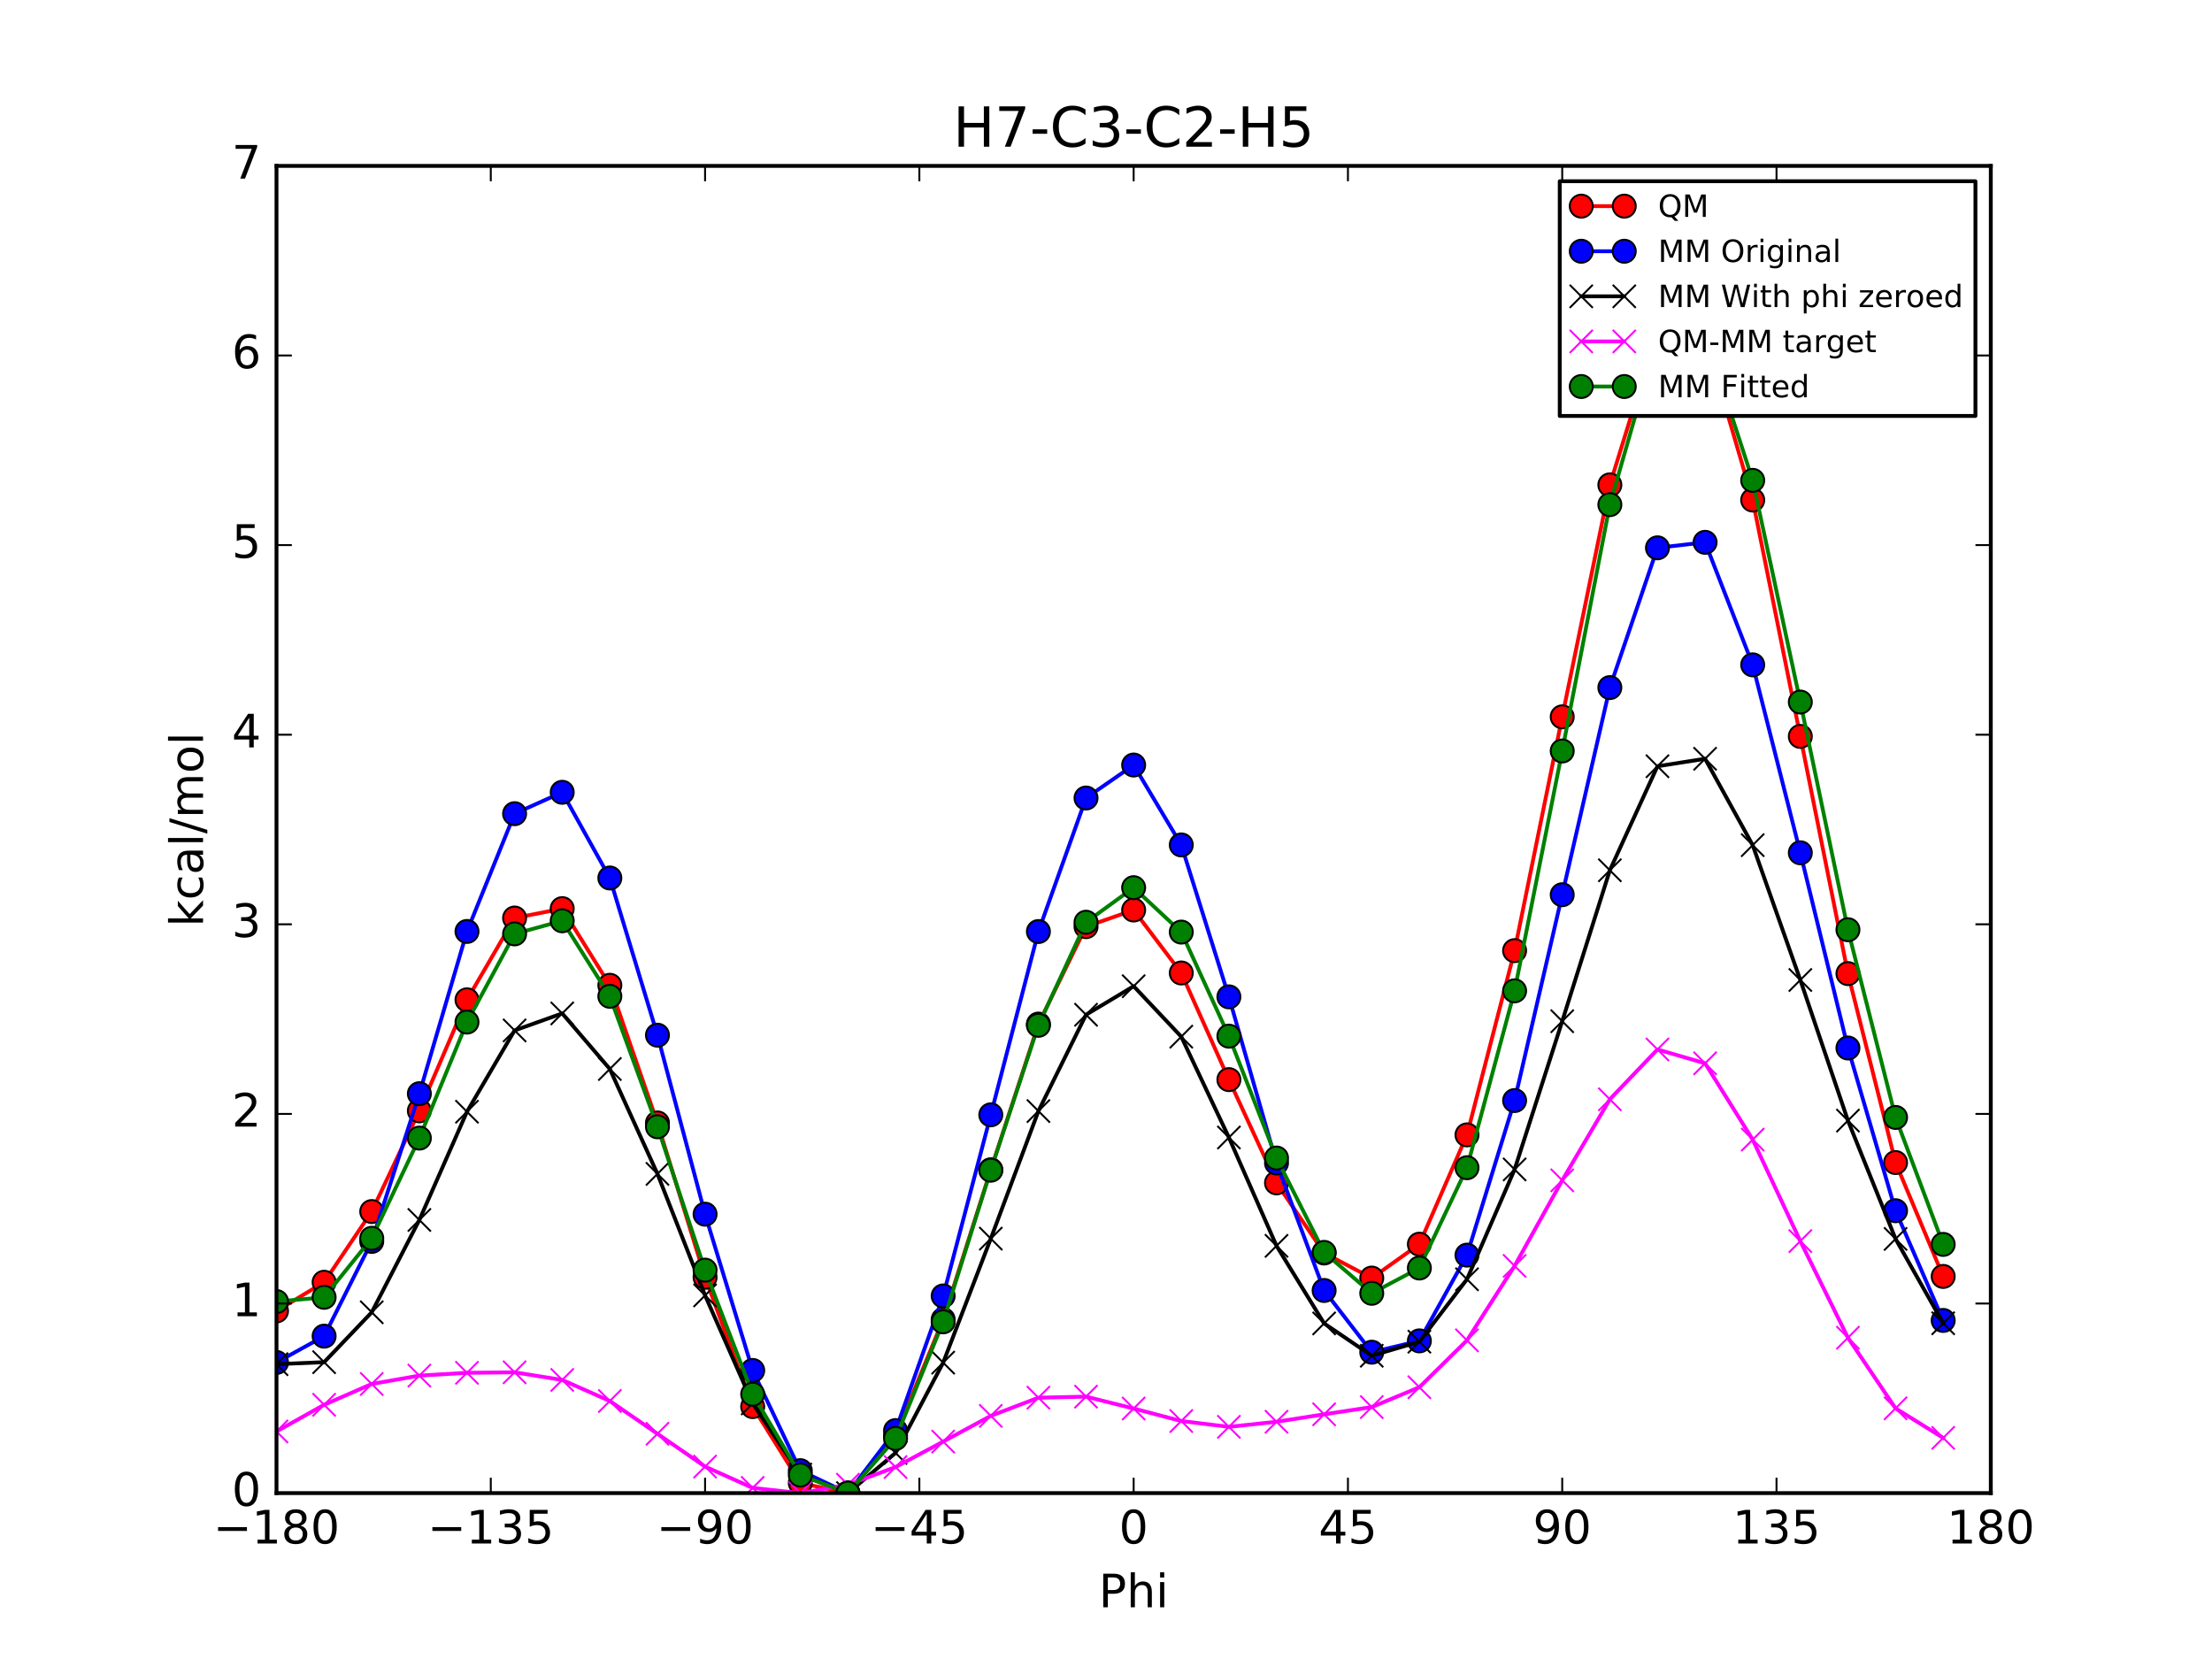 <?xml version="1.0" encoding="utf-8" standalone="no"?>
<!DOCTYPE svg PUBLIC "-//W3C//DTD SVG 1.1//EN"
  "http://www.w3.org/Graphics/SVG/1.1/DTD/svg11.dtd">
<!-- Created with matplotlib (http://matplotlib.org/) -->
<svg height="432pt" version="1.1" viewBox="0 0 576 432" width="576pt" xmlns="http://www.w3.org/2000/svg" xmlns:xlink="http://www.w3.org/1999/xlink">
 <defs>
  <style type="text/css">
*{stroke-linecap:butt;stroke-linejoin:round;stroke-miterlimit:100000;}
  </style>
 </defs>
 <g id="figure_1">
  <g id="patch_1">
   <path d="M 0 432 
L 576 432 
L 576 0 
L 0 0 
z
" style="fill:#ffffff;"/>
  </g>
  <g id="axes_1">
   <g id="patch_2">
    <path d="M 72 388.8 
L 518.4 388.8 
L 518.4 43.2 
L 72 43.2 
z
" style="fill:#ffffff;"/>
   </g>
   <g id="line2d_1">
    <path clip-path="url(#p81f1128dd9)" d="M 71.999 341.367 
L 84.4 333.896 
L 96.8 315.485 
L 109.2 289.26 
L 121.6 260.348 
L 134 239.053 
L 146.4 236.605 
L 158.8 256.565 
L 171.2 292.411 
L 183.6 332.603 
L 196 366.276 
L 208.4 386.17 
L 220.8 388.8 
L 233.2 373.745 
L 245.6 343.598 
L 258 304.607 
L 270.4 266.664 
L 282.8 241.301 
L 295.199 236.967 
L 307.6 253.36 
L 320 281.13 
L 332.4 308.019 
L 344.8 326.282 
L 357.2 332.809 
L 369.6 323.985 
L 382 295.519 
L 394.4 247.543 
L 406.8 186.665 
L 419.2 126.258 
L 431.6 86.191 
L 444 87.85 
L 456.4 130.21 
L 468.8 191.758 
L 481.2 253.524 
L 493.6 302.726 
L 506 332.381 
" style="fill:none;stroke:#ff0000;stroke-linecap:square;"/>
    <defs>
     <path d="M 0 3 
C 0.796 3 1.559 2.684 2.121 2.121 
C 2.684 1.559 3 0.796 3 0 
C 3 -0.796 2.684 -1.559 2.121 -2.121 
C 1.559 -2.684 0.796 -3 0 -3 
C -0.796 -3 -1.559 -2.684 -2.121 -2.121 
C -2.684 -1.559 -3 -0.796 -3 0 
C -3 0.796 -2.684 1.559 -2.121 2.121 
C -1.559 2.684 -0.796 3 0 3 
z
" id="m3db3a306ca" style="stroke:#000000;stroke-width:0.5;"/>
    </defs>
    <g clip-path="url(#p81f1128dd9)">
     <use style="fill:#ff0000;stroke:#000000;stroke-width:0.5;" x="71.999" xlink:href="#m3db3a306ca" y="341.367"/>
     <use style="fill:#ff0000;stroke:#000000;stroke-width:0.5;" x="84.4" xlink:href="#m3db3a306ca" y="333.896"/>
     <use style="fill:#ff0000;stroke:#000000;stroke-width:0.5;" x="96.8" xlink:href="#m3db3a306ca" y="315.485"/>
     <use style="fill:#ff0000;stroke:#000000;stroke-width:0.5;" x="109.2" xlink:href="#m3db3a306ca" y="289.26"/>
     <use style="fill:#ff0000;stroke:#000000;stroke-width:0.5;" x="121.6" xlink:href="#m3db3a306ca" y="260.348"/>
     <use style="fill:#ff0000;stroke:#000000;stroke-width:0.5;" x="134" xlink:href="#m3db3a306ca" y="239.053"/>
     <use style="fill:#ff0000;stroke:#000000;stroke-width:0.5;" x="146.4" xlink:href="#m3db3a306ca" y="236.605"/>
     <use style="fill:#ff0000;stroke:#000000;stroke-width:0.5;" x="158.8" xlink:href="#m3db3a306ca" y="256.565"/>
     <use style="fill:#ff0000;stroke:#000000;stroke-width:0.5;" x="171.2" xlink:href="#m3db3a306ca" y="292.411"/>
     <use style="fill:#ff0000;stroke:#000000;stroke-width:0.5;" x="183.6" xlink:href="#m3db3a306ca" y="332.603"/>
     <use style="fill:#ff0000;stroke:#000000;stroke-width:0.5;" x="196" xlink:href="#m3db3a306ca" y="366.276"/>
     <use style="fill:#ff0000;stroke:#000000;stroke-width:0.5;" x="208.4" xlink:href="#m3db3a306ca" y="386.17"/>
     <use style="fill:#ff0000;stroke:#000000;stroke-width:0.5;" x="220.8" xlink:href="#m3db3a306ca" y="388.8"/>
     <use style="fill:#ff0000;stroke:#000000;stroke-width:0.5;" x="233.2" xlink:href="#m3db3a306ca" y="373.745"/>
     <use style="fill:#ff0000;stroke:#000000;stroke-width:0.5;" x="245.6" xlink:href="#m3db3a306ca" y="343.598"/>
     <use style="fill:#ff0000;stroke:#000000;stroke-width:0.5;" x="258" xlink:href="#m3db3a306ca" y="304.607"/>
     <use style="fill:#ff0000;stroke:#000000;stroke-width:0.5;" x="270.4" xlink:href="#m3db3a306ca" y="266.664"/>
     <use style="fill:#ff0000;stroke:#000000;stroke-width:0.5;" x="282.8" xlink:href="#m3db3a306ca" y="241.301"/>
     <use style="fill:#ff0000;stroke:#000000;stroke-width:0.5;" x="295.199" xlink:href="#m3db3a306ca" y="236.967"/>
     <use style="fill:#ff0000;stroke:#000000;stroke-width:0.5;" x="307.6" xlink:href="#m3db3a306ca" y="253.36"/>
     <use style="fill:#ff0000;stroke:#000000;stroke-width:0.5;" x="320" xlink:href="#m3db3a306ca" y="281.13"/>
     <use style="fill:#ff0000;stroke:#000000;stroke-width:0.5;" x="332.4" xlink:href="#m3db3a306ca" y="308.019"/>
     <use style="fill:#ff0000;stroke:#000000;stroke-width:0.5;" x="344.8" xlink:href="#m3db3a306ca" y="326.282"/>
     <use style="fill:#ff0000;stroke:#000000;stroke-width:0.5;" x="357.2" xlink:href="#m3db3a306ca" y="332.809"/>
     <use style="fill:#ff0000;stroke:#000000;stroke-width:0.5;" x="369.6" xlink:href="#m3db3a306ca" y="323.985"/>
     <use style="fill:#ff0000;stroke:#000000;stroke-width:0.5;" x="382" xlink:href="#m3db3a306ca" y="295.519"/>
     <use style="fill:#ff0000;stroke:#000000;stroke-width:0.5;" x="394.4" xlink:href="#m3db3a306ca" y="247.543"/>
     <use style="fill:#ff0000;stroke:#000000;stroke-width:0.5;" x="406.8" xlink:href="#m3db3a306ca" y="186.665"/>
     <use style="fill:#ff0000;stroke:#000000;stroke-width:0.5;" x="419.2" xlink:href="#m3db3a306ca" y="126.258"/>
     <use style="fill:#ff0000;stroke:#000000;stroke-width:0.5;" x="431.6" xlink:href="#m3db3a306ca" y="86.191"/>
     <use style="fill:#ff0000;stroke:#000000;stroke-width:0.5;" x="444" xlink:href="#m3db3a306ca" y="87.85"/>
     <use style="fill:#ff0000;stroke:#000000;stroke-width:0.5;" x="456.4" xlink:href="#m3db3a306ca" y="130.21"/>
     <use style="fill:#ff0000;stroke:#000000;stroke-width:0.5;" x="468.8" xlink:href="#m3db3a306ca" y="191.758"/>
     <use style="fill:#ff0000;stroke:#000000;stroke-width:0.5;" x="481.2" xlink:href="#m3db3a306ca" y="253.524"/>
     <use style="fill:#ff0000;stroke:#000000;stroke-width:0.5;" x="493.6" xlink:href="#m3db3a306ca" y="302.726"/>
     <use style="fill:#ff0000;stroke:#000000;stroke-width:0.5;" x="506" xlink:href="#m3db3a306ca" y="332.381"/>
    </g>
   </g>
   <g id="line2d_2">
    <path clip-path="url(#p81f1128dd9)" d="M 71.999 354.781 
L 84.4 347.931 
L 96.8 323.262 
L 109.2 284.797 
L 121.6 242.548 
L 134 211.882 
L 146.4 206.31 
L 158.8 228.628 
L 171.2 269.557 
L 183.6 316.173 
L 196 356.863 
L 208.4 382.953 
L 220.8 388.8 
L 233.2 372.519 
L 245.6 337.457 
L 258 290.297 
L 270.4 242.57 
L 282.8 207.801 
L 295.199 199.212 
L 307.6 220.017 
L 320 259.578 
L 332.4 302.85 
L 344.8 336.037 
L 357.2 352.106 
L 369.6 349.162 
L 382 326.833 
L 394.4 286.58 
L 406.8 232.983 
L 419.2 179.046 
L 431.6 142.653 
L 444 141.218 
L 456.4 173.125 
L 468.8 222.063 
L 481.2 272.896 
L 493.6 315.269 
L 506 343.837 
" style="fill:none;stroke:#0000ff;stroke-linecap:square;"/>
    <defs>
     <path d="M 0 3 
C 0.796 3 1.559 2.684 2.121 2.121 
C 2.684 1.559 3 0.796 3 0 
C 3 -0.796 2.684 -1.559 2.121 -2.121 
C 1.559 -2.684 0.796 -3 0 -3 
C -0.796 -3 -1.559 -2.684 -2.121 -2.121 
C -2.684 -1.559 -3 -0.796 -3 0 
C -3 0.796 -2.684 1.559 -2.121 2.121 
C -1.559 2.684 -0.796 3 0 3 
z
" id="mae7ecdb43d" style="stroke:#000000;stroke-width:0.5;"/>
    </defs>
    <g clip-path="url(#p81f1128dd9)">
     <use style="fill:#0000ff;stroke:#000000;stroke-width:0.5;" x="71.999" xlink:href="#mae7ecdb43d" y="354.781"/>
     <use style="fill:#0000ff;stroke:#000000;stroke-width:0.5;" x="84.4" xlink:href="#mae7ecdb43d" y="347.931"/>
     <use style="fill:#0000ff;stroke:#000000;stroke-width:0.5;" x="96.8" xlink:href="#mae7ecdb43d" y="323.262"/>
     <use style="fill:#0000ff;stroke:#000000;stroke-width:0.5;" x="109.2" xlink:href="#mae7ecdb43d" y="284.797"/>
     <use style="fill:#0000ff;stroke:#000000;stroke-width:0.5;" x="121.6" xlink:href="#mae7ecdb43d" y="242.548"/>
     <use style="fill:#0000ff;stroke:#000000;stroke-width:0.5;" x="134" xlink:href="#mae7ecdb43d" y="211.882"/>
     <use style="fill:#0000ff;stroke:#000000;stroke-width:0.5;" x="146.4" xlink:href="#mae7ecdb43d" y="206.31"/>
     <use style="fill:#0000ff;stroke:#000000;stroke-width:0.5;" x="158.8" xlink:href="#mae7ecdb43d" y="228.628"/>
     <use style="fill:#0000ff;stroke:#000000;stroke-width:0.5;" x="171.2" xlink:href="#mae7ecdb43d" y="269.557"/>
     <use style="fill:#0000ff;stroke:#000000;stroke-width:0.5;" x="183.6" xlink:href="#mae7ecdb43d" y="316.173"/>
     <use style="fill:#0000ff;stroke:#000000;stroke-width:0.5;" x="196" xlink:href="#mae7ecdb43d" y="356.863"/>
     <use style="fill:#0000ff;stroke:#000000;stroke-width:0.5;" x="208.4" xlink:href="#mae7ecdb43d" y="382.953"/>
     <use style="fill:#0000ff;stroke:#000000;stroke-width:0.5;" x="220.8" xlink:href="#mae7ecdb43d" y="388.8"/>
     <use style="fill:#0000ff;stroke:#000000;stroke-width:0.5;" x="233.2" xlink:href="#mae7ecdb43d" y="372.519"/>
     <use style="fill:#0000ff;stroke:#000000;stroke-width:0.5;" x="245.6" xlink:href="#mae7ecdb43d" y="337.457"/>
     <use style="fill:#0000ff;stroke:#000000;stroke-width:0.5;" x="258" xlink:href="#mae7ecdb43d" y="290.297"/>
     <use style="fill:#0000ff;stroke:#000000;stroke-width:0.5;" x="270.4" xlink:href="#mae7ecdb43d" y="242.57"/>
     <use style="fill:#0000ff;stroke:#000000;stroke-width:0.5;" x="282.8" xlink:href="#mae7ecdb43d" y="207.801"/>
     <use style="fill:#0000ff;stroke:#000000;stroke-width:0.5;" x="295.199" xlink:href="#mae7ecdb43d" y="199.212"/>
     <use style="fill:#0000ff;stroke:#000000;stroke-width:0.5;" x="307.6" xlink:href="#mae7ecdb43d" y="220.017"/>
     <use style="fill:#0000ff;stroke:#000000;stroke-width:0.5;" x="320" xlink:href="#mae7ecdb43d" y="259.578"/>
     <use style="fill:#0000ff;stroke:#000000;stroke-width:0.5;" x="332.4" xlink:href="#mae7ecdb43d" y="302.85"/>
     <use style="fill:#0000ff;stroke:#000000;stroke-width:0.5;" x="344.8" xlink:href="#mae7ecdb43d" y="336.037"/>
     <use style="fill:#0000ff;stroke:#000000;stroke-width:0.5;" x="357.2" xlink:href="#mae7ecdb43d" y="352.106"/>
     <use style="fill:#0000ff;stroke:#000000;stroke-width:0.5;" x="369.6" xlink:href="#mae7ecdb43d" y="349.162"/>
     <use style="fill:#0000ff;stroke:#000000;stroke-width:0.5;" x="382" xlink:href="#mae7ecdb43d" y="326.833"/>
     <use style="fill:#0000ff;stroke:#000000;stroke-width:0.5;" x="394.4" xlink:href="#mae7ecdb43d" y="286.58"/>
     <use style="fill:#0000ff;stroke:#000000;stroke-width:0.5;" x="406.8" xlink:href="#mae7ecdb43d" y="232.983"/>
     <use style="fill:#0000ff;stroke:#000000;stroke-width:0.5;" x="419.2" xlink:href="#mae7ecdb43d" y="179.046"/>
     <use style="fill:#0000ff;stroke:#000000;stroke-width:0.5;" x="431.6" xlink:href="#mae7ecdb43d" y="142.653"/>
     <use style="fill:#0000ff;stroke:#000000;stroke-width:0.5;" x="444" xlink:href="#mae7ecdb43d" y="141.218"/>
     <use style="fill:#0000ff;stroke:#000000;stroke-width:0.5;" x="456.4" xlink:href="#mae7ecdb43d" y="173.125"/>
     <use style="fill:#0000ff;stroke:#000000;stroke-width:0.5;" x="468.8" xlink:href="#mae7ecdb43d" y="222.063"/>
     <use style="fill:#0000ff;stroke:#000000;stroke-width:0.5;" x="481.2" xlink:href="#mae7ecdb43d" y="272.896"/>
     <use style="fill:#0000ff;stroke:#000000;stroke-width:0.5;" x="493.6" xlink:href="#mae7ecdb43d" y="315.269"/>
     <use style="fill:#0000ff;stroke:#000000;stroke-width:0.5;" x="506" xlink:href="#mae7ecdb43d" y="343.837"/>
    </g>
   </g>
   <g id="line2d_3">
    <path clip-path="url(#p81f1128dd9)" d="M 71.999 355.228 
L 84.4 354.709 
L 96.8 341.717 
L 109.2 317.671 
L 121.6 289.486 
L 134 268.322 
L 146.4 263.889 
L 158.8 278.366 
L 171.2 305.676 
L 183.6 337.323 
L 196 365.445 
L 208.4 383.986 
L 220.8 388.8 
L 233.2 378.339 
L 245.6 354.827 
L 258 322.535 
L 270.4 289.322 
L 282.8 264.236 
L 295.199 256.81 
L 307.6 269.944 
L 320 296.202 
L 332.4 324.415 
L 344.8 344.618 
L 357.2 353.027 
L 369.6 349.369 
L 382 333.118 
L 394.4 304.519 
L 406.8 265.922 
L 419.2 226.619 
L 431.6 199.529 
L 444 197.586 
L 456.4 220.078 
L 468.8 255.191 
L 481.2 291.799 
L 493.6 322.612 
L 506 344.577 
" style="fill:none;stroke:#000000;stroke-linecap:square;"/>
    <defs>
     <path d="M -3 3 
L 3 -3 
M -3 -3 
L 3 3 
" id="md919db4b35" style="stroke:#000000;stroke-width:0.5;"/>
    </defs>
    <g clip-path="url(#p81f1128dd9)">
     <use style="stroke:#000000;stroke-width:0.5;" x="71.999" xlink:href="#md919db4b35" y="355.228"/>
     <use style="stroke:#000000;stroke-width:0.5;" x="84.4" xlink:href="#md919db4b35" y="354.709"/>
     <use style="stroke:#000000;stroke-width:0.5;" x="96.8" xlink:href="#md919db4b35" y="341.717"/>
     <use style="stroke:#000000;stroke-width:0.5;" x="109.2" xlink:href="#md919db4b35" y="317.671"/>
     <use style="stroke:#000000;stroke-width:0.5;" x="121.6" xlink:href="#md919db4b35" y="289.486"/>
     <use style="stroke:#000000;stroke-width:0.5;" x="134" xlink:href="#md919db4b35" y="268.322"/>
     <use style="stroke:#000000;stroke-width:0.5;" x="146.4" xlink:href="#md919db4b35" y="263.889"/>
     <use style="stroke:#000000;stroke-width:0.5;" x="158.8" xlink:href="#md919db4b35" y="278.366"/>
     <use style="stroke:#000000;stroke-width:0.5;" x="171.2" xlink:href="#md919db4b35" y="305.676"/>
     <use style="stroke:#000000;stroke-width:0.5;" x="183.6" xlink:href="#md919db4b35" y="337.323"/>
     <use style="stroke:#000000;stroke-width:0.5;" x="196" xlink:href="#md919db4b35" y="365.445"/>
     <use style="stroke:#000000;stroke-width:0.5;" x="208.4" xlink:href="#md919db4b35" y="383.986"/>
     <use style="stroke:#000000;stroke-width:0.5;" x="220.8" xlink:href="#md919db4b35" y="388.8"/>
     <use style="stroke:#000000;stroke-width:0.5;" x="233.2" xlink:href="#md919db4b35" y="378.339"/>
     <use style="stroke:#000000;stroke-width:0.5;" x="245.6" xlink:href="#md919db4b35" y="354.827"/>
     <use style="stroke:#000000;stroke-width:0.5;" x="258" xlink:href="#md919db4b35" y="322.535"/>
     <use style="stroke:#000000;stroke-width:0.5;" x="270.4" xlink:href="#md919db4b35" y="289.322"/>
     <use style="stroke:#000000;stroke-width:0.5;" x="282.8" xlink:href="#md919db4b35" y="264.236"/>
     <use style="stroke:#000000;stroke-width:0.5;" x="295.199" xlink:href="#md919db4b35" y="256.81"/>
     <use style="stroke:#000000;stroke-width:0.5;" x="307.6" xlink:href="#md919db4b35" y="269.944"/>
     <use style="stroke:#000000;stroke-width:0.5;" x="320" xlink:href="#md919db4b35" y="296.202"/>
     <use style="stroke:#000000;stroke-width:0.5;" x="332.4" xlink:href="#md919db4b35" y="324.415"/>
     <use style="stroke:#000000;stroke-width:0.5;" x="344.8" xlink:href="#md919db4b35" y="344.618"/>
     <use style="stroke:#000000;stroke-width:0.5;" x="357.2" xlink:href="#md919db4b35" y="353.027"/>
     <use style="stroke:#000000;stroke-width:0.5;" x="369.6" xlink:href="#md919db4b35" y="349.369"/>
     <use style="stroke:#000000;stroke-width:0.5;" x="382" xlink:href="#md919db4b35" y="333.118"/>
     <use style="stroke:#000000;stroke-width:0.5;" x="394.4" xlink:href="#md919db4b35" y="304.519"/>
     <use style="stroke:#000000;stroke-width:0.5;" x="406.8" xlink:href="#md919db4b35" y="265.922"/>
     <use style="stroke:#000000;stroke-width:0.5;" x="419.2" xlink:href="#md919db4b35" y="226.619"/>
     <use style="stroke:#000000;stroke-width:0.5;" x="431.6" xlink:href="#md919db4b35" y="199.529"/>
     <use style="stroke:#000000;stroke-width:0.5;" x="444" xlink:href="#md919db4b35" y="197.586"/>
     <use style="stroke:#000000;stroke-width:0.5;" x="456.4" xlink:href="#md919db4b35" y="220.078"/>
     <use style="stroke:#000000;stroke-width:0.5;" x="468.8" xlink:href="#md919db4b35" y="255.191"/>
     <use style="stroke:#000000;stroke-width:0.5;" x="481.2" xlink:href="#md919db4b35" y="291.799"/>
     <use style="stroke:#000000;stroke-width:0.5;" x="493.6" xlink:href="#md919db4b35" y="322.612"/>
     <use style="stroke:#000000;stroke-width:0.5;" x="506" xlink:href="#md919db4b35" y="344.577"/>
    </g>
   </g>
   <g id="line2d_4">
    <path clip-path="url(#p81f1128dd9)" d="M 71.999 372.755 
L 84.4 365.803 
L 96.8 360.384 
L 109.2 358.205 
L 121.6 357.479 
L 134 357.348 
L 146.4 359.333 
L 158.8 364.816 
L 171.2 373.352 
L 183.6 381.897 
L 196 387.447 
L 208.4 388.8 
L 220.8 386.617 
L 233.2 382.023 
L 245.6 375.388 
L 258 368.689 
L 270.4 363.959 
L 282.8 363.682 
L 295.199 366.774 
L 307.6 370.033 
L 320 371.545 
L 332.4 370.221 
L 344.8 368.28 
L 357.2 366.399 
L 369.6 361.232 
L 382 349.018 
L 394.4 329.641 
L 406.8 307.359 
L 419.2 286.256 
L 431.6 273.278 
L 444 276.881 
L 456.4 296.749 
L 468.8 323.184 
L 481.2 348.342 
L 493.6 366.731 
L 506 374.421 
" style="fill:none;stroke:#ff00ff;stroke-linecap:square;"/>
    <defs>
     <path d="M -3 3 
L 3 -3 
M -3 -3 
L 3 3 
" id="me7761e061a" style="stroke:#ff00ff;stroke-width:0.5;"/>
    </defs>
    <g clip-path="url(#p81f1128dd9)">
     <use style="fill:#ff00ff;stroke:#ff00ff;stroke-width:0.5;" x="71.999" xlink:href="#me7761e061a" y="372.755"/>
     <use style="fill:#ff00ff;stroke:#ff00ff;stroke-width:0.5;" x="84.4" xlink:href="#me7761e061a" y="365.803"/>
     <use style="fill:#ff00ff;stroke:#ff00ff;stroke-width:0.5;" x="96.8" xlink:href="#me7761e061a" y="360.384"/>
     <use style="fill:#ff00ff;stroke:#ff00ff;stroke-width:0.5;" x="109.2" xlink:href="#me7761e061a" y="358.205"/>
     <use style="fill:#ff00ff;stroke:#ff00ff;stroke-width:0.5;" x="121.6" xlink:href="#me7761e061a" y="357.479"/>
     <use style="fill:#ff00ff;stroke:#ff00ff;stroke-width:0.5;" x="134" xlink:href="#me7761e061a" y="357.348"/>
     <use style="fill:#ff00ff;stroke:#ff00ff;stroke-width:0.5;" x="146.4" xlink:href="#me7761e061a" y="359.333"/>
     <use style="fill:#ff00ff;stroke:#ff00ff;stroke-width:0.5;" x="158.8" xlink:href="#me7761e061a" y="364.816"/>
     <use style="fill:#ff00ff;stroke:#ff00ff;stroke-width:0.5;" x="171.2" xlink:href="#me7761e061a" y="373.352"/>
     <use style="fill:#ff00ff;stroke:#ff00ff;stroke-width:0.5;" x="183.6" xlink:href="#me7761e061a" y="381.897"/>
     <use style="fill:#ff00ff;stroke:#ff00ff;stroke-width:0.5;" x="196" xlink:href="#me7761e061a" y="387.447"/>
     <use style="fill:#ff00ff;stroke:#ff00ff;stroke-width:0.5;" x="208.4" xlink:href="#me7761e061a" y="388.8"/>
     <use style="fill:#ff00ff;stroke:#ff00ff;stroke-width:0.5;" x="220.8" xlink:href="#me7761e061a" y="386.617"/>
     <use style="fill:#ff00ff;stroke:#ff00ff;stroke-width:0.5;" x="233.2" xlink:href="#me7761e061a" y="382.023"/>
     <use style="fill:#ff00ff;stroke:#ff00ff;stroke-width:0.5;" x="245.6" xlink:href="#me7761e061a" y="375.388"/>
     <use style="fill:#ff00ff;stroke:#ff00ff;stroke-width:0.5;" x="258" xlink:href="#me7761e061a" y="368.689"/>
     <use style="fill:#ff00ff;stroke:#ff00ff;stroke-width:0.5;" x="270.4" xlink:href="#me7761e061a" y="363.959"/>
     <use style="fill:#ff00ff;stroke:#ff00ff;stroke-width:0.5;" x="282.8" xlink:href="#me7761e061a" y="363.682"/>
     <use style="fill:#ff00ff;stroke:#ff00ff;stroke-width:0.5;" x="295.199" xlink:href="#me7761e061a" y="366.774"/>
     <use style="fill:#ff00ff;stroke:#ff00ff;stroke-width:0.5;" x="307.6" xlink:href="#me7761e061a" y="370.033"/>
     <use style="fill:#ff00ff;stroke:#ff00ff;stroke-width:0.5;" x="320" xlink:href="#me7761e061a" y="371.545"/>
     <use style="fill:#ff00ff;stroke:#ff00ff;stroke-width:0.5;" x="332.4" xlink:href="#me7761e061a" y="370.221"/>
     <use style="fill:#ff00ff;stroke:#ff00ff;stroke-width:0.5;" x="344.8" xlink:href="#me7761e061a" y="368.28"/>
     <use style="fill:#ff00ff;stroke:#ff00ff;stroke-width:0.5;" x="357.2" xlink:href="#me7761e061a" y="366.399"/>
     <use style="fill:#ff00ff;stroke:#ff00ff;stroke-width:0.5;" x="369.6" xlink:href="#me7761e061a" y="361.232"/>
     <use style="fill:#ff00ff;stroke:#ff00ff;stroke-width:0.5;" x="382" xlink:href="#me7761e061a" y="349.018"/>
     <use style="fill:#ff00ff;stroke:#ff00ff;stroke-width:0.5;" x="394.4" xlink:href="#me7761e061a" y="329.641"/>
     <use style="fill:#ff00ff;stroke:#ff00ff;stroke-width:0.5;" x="406.8" xlink:href="#me7761e061a" y="307.359"/>
     <use style="fill:#ff00ff;stroke:#ff00ff;stroke-width:0.5;" x="419.2" xlink:href="#me7761e061a" y="286.256"/>
     <use style="fill:#ff00ff;stroke:#ff00ff;stroke-width:0.5;" x="431.6" xlink:href="#me7761e061a" y="273.278"/>
     <use style="fill:#ff00ff;stroke:#ff00ff;stroke-width:0.5;" x="444" xlink:href="#me7761e061a" y="276.881"/>
     <use style="fill:#ff00ff;stroke:#ff00ff;stroke-width:0.5;" x="456.4" xlink:href="#me7761e061a" y="296.749"/>
     <use style="fill:#ff00ff;stroke:#ff00ff;stroke-width:0.5;" x="468.8" xlink:href="#me7761e061a" y="323.184"/>
     <use style="fill:#ff00ff;stroke:#ff00ff;stroke-width:0.5;" x="481.2" xlink:href="#me7761e061a" y="348.342"/>
     <use style="fill:#ff00ff;stroke:#ff00ff;stroke-width:0.5;" x="493.6" xlink:href="#me7761e061a" y="366.731"/>
     <use style="fill:#ff00ff;stroke:#ff00ff;stroke-width:0.5;" x="506" xlink:href="#me7761e061a" y="374.421"/>
    </g>
   </g>
   <g id="line2d_5">
    <path clip-path="url(#p81f1128dd9)" d="M 71.999 338.926 
L 84.4 337.814 
L 96.8 322.444 
L 109.2 296.357 
L 121.6 266.149 
L 134 243.18 
L 146.4 239.77 
L 158.8 259.432 
L 171.2 293.411 
L 183.6 330.74 
L 196 363.044 
L 208.4 384.096 
L 220.8 388.8 
L 233.2 374.571 
L 245.6 344.2 
L 258 304.714 
L 270.4 266.988 
L 282.8 240.146 
L 295.199 231.148 
L 307.6 242.714 
L 320 269.812 
L 332.4 301.547 
L 344.8 326.12 
L 357.2 336.772 
L 369.6 330.188 
L 382 304.069 
L 394.4 258.011 
L 406.8 195.556 
L 419.2 131.413 
L 431.6 88.17 
L 444 86.996 
L 456.4 125.084 
L 468.8 182.811 
L 481.2 242.103 
L 493.6 290.978 
L 506 324.038 
" style="fill:none;stroke:#008000;stroke-linecap:square;"/>
    <defs>
     <path d="M 0 3 
C 0.796 3 1.559 2.684 2.121 2.121 
C 2.684 1.559 3 0.796 3 0 
C 3 -0.796 2.684 -1.559 2.121 -2.121 
C 1.559 -2.684 0.796 -3 0 -3 
C -0.796 -3 -1.559 -2.684 -2.121 -2.121 
C -2.684 -1.559 -3 -0.796 -3 0 
C -3 0.796 -2.684 1.559 -2.121 2.121 
C -1.559 2.684 -0.796 3 0 3 
z
" id="ma9ad423346" style="stroke:#000000;stroke-width:0.5;"/>
    </defs>
    <g clip-path="url(#p81f1128dd9)">
     <use style="fill:#008000;stroke:#000000;stroke-width:0.5;" x="71.999" xlink:href="#ma9ad423346" y="338.926"/>
     <use style="fill:#008000;stroke:#000000;stroke-width:0.5;" x="84.4" xlink:href="#ma9ad423346" y="337.814"/>
     <use style="fill:#008000;stroke:#000000;stroke-width:0.5;" x="96.8" xlink:href="#ma9ad423346" y="322.444"/>
     <use style="fill:#008000;stroke:#000000;stroke-width:0.5;" x="109.2" xlink:href="#ma9ad423346" y="296.357"/>
     <use style="fill:#008000;stroke:#000000;stroke-width:0.5;" x="121.6" xlink:href="#ma9ad423346" y="266.149"/>
     <use style="fill:#008000;stroke:#000000;stroke-width:0.5;" x="134" xlink:href="#ma9ad423346" y="243.18"/>
     <use style="fill:#008000;stroke:#000000;stroke-width:0.5;" x="146.4" xlink:href="#ma9ad423346" y="239.77"/>
     <use style="fill:#008000;stroke:#000000;stroke-width:0.5;" x="158.8" xlink:href="#ma9ad423346" y="259.432"/>
     <use style="fill:#008000;stroke:#000000;stroke-width:0.5;" x="171.2" xlink:href="#ma9ad423346" y="293.411"/>
     <use style="fill:#008000;stroke:#000000;stroke-width:0.5;" x="183.6" xlink:href="#ma9ad423346" y="330.74"/>
     <use style="fill:#008000;stroke:#000000;stroke-width:0.5;" x="196" xlink:href="#ma9ad423346" y="363.044"/>
     <use style="fill:#008000;stroke:#000000;stroke-width:0.5;" x="208.4" xlink:href="#ma9ad423346" y="384.096"/>
     <use style="fill:#008000;stroke:#000000;stroke-width:0.5;" x="220.8" xlink:href="#ma9ad423346" y="388.8"/>
     <use style="fill:#008000;stroke:#000000;stroke-width:0.5;" x="233.2" xlink:href="#ma9ad423346" y="374.571"/>
     <use style="fill:#008000;stroke:#000000;stroke-width:0.5;" x="245.6" xlink:href="#ma9ad423346" y="344.2"/>
     <use style="fill:#008000;stroke:#000000;stroke-width:0.5;" x="258" xlink:href="#ma9ad423346" y="304.714"/>
     <use style="fill:#008000;stroke:#000000;stroke-width:0.5;" x="270.4" xlink:href="#ma9ad423346" y="266.988"/>
     <use style="fill:#008000;stroke:#000000;stroke-width:0.5;" x="282.8" xlink:href="#ma9ad423346" y="240.146"/>
     <use style="fill:#008000;stroke:#000000;stroke-width:0.5;" x="295.199" xlink:href="#ma9ad423346" y="231.148"/>
     <use style="fill:#008000;stroke:#000000;stroke-width:0.5;" x="307.6" xlink:href="#ma9ad423346" y="242.714"/>
     <use style="fill:#008000;stroke:#000000;stroke-width:0.5;" x="320" xlink:href="#ma9ad423346" y="269.812"/>
     <use style="fill:#008000;stroke:#000000;stroke-width:0.5;" x="332.4" xlink:href="#ma9ad423346" y="301.547"/>
     <use style="fill:#008000;stroke:#000000;stroke-width:0.5;" x="344.8" xlink:href="#ma9ad423346" y="326.12"/>
     <use style="fill:#008000;stroke:#000000;stroke-width:0.5;" x="357.2" xlink:href="#ma9ad423346" y="336.772"/>
     <use style="fill:#008000;stroke:#000000;stroke-width:0.5;" x="369.6" xlink:href="#ma9ad423346" y="330.188"/>
     <use style="fill:#008000;stroke:#000000;stroke-width:0.5;" x="382" xlink:href="#ma9ad423346" y="304.069"/>
     <use style="fill:#008000;stroke:#000000;stroke-width:0.5;" x="394.4" xlink:href="#ma9ad423346" y="258.011"/>
     <use style="fill:#008000;stroke:#000000;stroke-width:0.5;" x="406.8" xlink:href="#ma9ad423346" y="195.556"/>
     <use style="fill:#008000;stroke:#000000;stroke-width:0.5;" x="419.2" xlink:href="#ma9ad423346" y="131.413"/>
     <use style="fill:#008000;stroke:#000000;stroke-width:0.5;" x="431.6" xlink:href="#ma9ad423346" y="88.17"/>
     <use style="fill:#008000;stroke:#000000;stroke-width:0.5;" x="444" xlink:href="#ma9ad423346" y="86.996"/>
     <use style="fill:#008000;stroke:#000000;stroke-width:0.5;" x="456.4" xlink:href="#ma9ad423346" y="125.084"/>
     <use style="fill:#008000;stroke:#000000;stroke-width:0.5;" x="468.8" xlink:href="#ma9ad423346" y="182.811"/>
     <use style="fill:#008000;stroke:#000000;stroke-width:0.5;" x="481.2" xlink:href="#ma9ad423346" y="242.103"/>
     <use style="fill:#008000;stroke:#000000;stroke-width:0.5;" x="493.6" xlink:href="#ma9ad423346" y="290.978"/>
     <use style="fill:#008000;stroke:#000000;stroke-width:0.5;" x="506" xlink:href="#ma9ad423346" y="324.038"/>
    </g>
   </g>
   <g id="patch_3">
    <path d="M 72 43.2 
L 518.4 43.2 
" style="fill:none;stroke:#000000;stroke-linecap:square;stroke-linejoin:miter;"/>
   </g>
   <g id="patch_4">
    <path d="M 72 388.8 
L 518.4 388.8 
" style="fill:none;stroke:#000000;stroke-linecap:square;stroke-linejoin:miter;"/>
   </g>
   <g id="patch_5">
    <path d="M 72 388.8 
L 72 43.2 
" style="fill:none;stroke:#000000;stroke-linecap:square;stroke-linejoin:miter;"/>
   </g>
   <g id="patch_6">
    <path d="M 518.4 388.8 
L 518.4 43.2 
" style="fill:none;stroke:#000000;stroke-linecap:square;stroke-linejoin:miter;"/>
   </g>
   <g id="matplotlib.axis_1">
    <g id="xtick_1">
     <g id="line2d_6">
      <defs>
       <path d="M 0 0 
L 0 -4 
" id="mc863ca566e" style="stroke:#000000;stroke-width:0.5;"/>
      </defs>
      <g>
       <use style="stroke:#000000;stroke-width:0.5;" x="72.0" xlink:href="#mc863ca566e" y="388.8"/>
      </g>
     </g>
     <g id="line2d_7">
      <defs>
       <path d="M 0 0 
L 0 4 
" id="m891d3ff600" style="stroke:#000000;stroke-width:0.5;"/>
      </defs>
      <g>
       <use style="stroke:#000000;stroke-width:0.5;" x="72.0" xlink:href="#m891d3ff600" y="43.2"/>
      </g>
     </g>
     <g id="text_1">
      <!-- −180 -->
      <defs>
       <path d="M 10.594 35.5 
L 73.188 35.5 
L 73.188 27.203 
L 10.594 27.203 
z
" id="BitstreamVeraSans-Roman-2212"/>
       <path d="M 31.781 66.406 
Q 24.172 66.406 20.328 58.906 
Q 16.5 51.422 16.5 36.375 
Q 16.5 21.391 20.328 13.891 
Q 24.172 6.391 31.781 6.391 
Q 39.453 6.391 43.281 13.891 
Q 47.125 21.391 47.125 36.375 
Q 47.125 51.422 43.281 58.906 
Q 39.453 66.406 31.781 66.406 
M 31.781 74.219 
Q 44.047 74.219 50.516 64.516 
Q 56.984 54.828 56.984 36.375 
Q 56.984 17.969 50.516 8.266 
Q 44.047 -1.422 31.781 -1.422 
Q 19.531 -1.422 13.062 8.266 
Q 6.594 17.969 6.594 36.375 
Q 6.594 54.828 13.062 64.516 
Q 19.531 74.219 31.781 74.219 
" id="BitstreamVeraSans-Roman-30"/>
       <path d="M 31.781 34.625 
Q 24.75 34.625 20.719 30.859 
Q 16.703 27.094 16.703 20.516 
Q 16.703 13.922 20.719 10.156 
Q 24.75 6.391 31.781 6.391 
Q 38.812 6.391 42.859 10.172 
Q 46.922 13.969 46.922 20.516 
Q 46.922 27.094 42.891 30.859 
Q 38.875 34.625 31.781 34.625 
M 21.922 38.812 
Q 15.578 40.375 12.031 44.719 
Q 8.5 49.078 8.5 55.328 
Q 8.5 64.062 14.719 69.141 
Q 20.953 74.219 31.781 74.219 
Q 42.672 74.219 48.875 69.141 
Q 55.078 64.062 55.078 55.328 
Q 55.078 49.078 51.531 44.719 
Q 48 40.375 41.703 38.812 
Q 48.828 37.156 52.797 32.312 
Q 56.781 27.484 56.781 20.516 
Q 56.781 9.906 50.312 4.234 
Q 43.844 -1.422 31.781 -1.422 
Q 19.734 -1.422 13.25 4.234 
Q 6.781 9.906 6.781 20.516 
Q 6.781 27.484 10.781 32.312 
Q 14.797 37.156 21.922 38.812 
M 18.312 54.391 
Q 18.312 48.734 21.844 45.562 
Q 25.391 42.391 31.781 42.391 
Q 38.141 42.391 41.719 45.562 
Q 45.312 48.734 45.312 54.391 
Q 45.312 60.062 41.719 63.234 
Q 38.141 66.406 31.781 66.406 
Q 25.391 66.406 21.844 63.234 
Q 18.312 60.062 18.312 54.391 
" id="BitstreamVeraSans-Roman-38"/>
       <path d="M 12.406 8.297 
L 28.516 8.297 
L 28.516 63.922 
L 10.984 60.406 
L 10.984 69.391 
L 28.422 72.906 
L 38.281 72.906 
L 38.281 8.297 
L 54.391 8.297 
L 54.391 0 
L 12.406 0 
z
" id="BitstreamVeraSans-Roman-31"/>
      </defs>
      <g transform="translate(55.52 401.918)scale(0.12 -0.12)">
       <use xlink:href="#BitstreamVeraSans-Roman-2212"/>
       <use x="83.789" xlink:href="#BitstreamVeraSans-Roman-31"/>
       <use x="147.412" xlink:href="#BitstreamVeraSans-Roman-38"/>
       <use x="211.035" xlink:href="#BitstreamVeraSans-Roman-30"/>
      </g>
     </g>
    </g>
    <g id="xtick_2">
     <g id="line2d_8">
      <g>
       <use style="stroke:#000000;stroke-width:0.5;" x="127.8" xlink:href="#mc863ca566e" y="388.8"/>
      </g>
     </g>
     <g id="line2d_9">
      <g>
       <use style="stroke:#000000;stroke-width:0.5;" x="127.8" xlink:href="#m891d3ff600" y="43.2"/>
      </g>
     </g>
     <g id="text_2">
      <!-- −135 -->
      <defs>
       <path d="M 40.578 39.312 
Q 47.656 37.797 51.625 33 
Q 55.609 28.219 55.609 21.188 
Q 55.609 10.406 48.188 4.484 
Q 40.766 -1.422 27.094 -1.422 
Q 22.516 -1.422 17.656 -0.516 
Q 12.797 0.391 7.625 2.203 
L 7.625 11.719 
Q 11.719 9.328 16.594 8.109 
Q 21.484 6.891 26.812 6.891 
Q 36.078 6.891 40.938 10.547 
Q 45.797 14.203 45.797 21.188 
Q 45.797 27.641 41.281 31.266 
Q 36.766 34.906 28.719 34.906 
L 20.219 34.906 
L 20.219 43.016 
L 29.109 43.016 
Q 36.375 43.016 40.234 45.922 
Q 44.094 48.828 44.094 54.297 
Q 44.094 59.906 40.109 62.906 
Q 36.141 65.922 28.719 65.922 
Q 24.656 65.922 20.016 65.031 
Q 15.375 64.156 9.812 62.312 
L 9.812 71.094 
Q 15.438 72.656 20.344 73.438 
Q 25.25 74.219 29.594 74.219 
Q 40.828 74.219 47.359 69.109 
Q 53.906 64.016 53.906 55.328 
Q 53.906 49.266 50.438 45.094 
Q 46.969 40.922 40.578 39.312 
" id="BitstreamVeraSans-Roman-33"/>
       <path d="M 10.797 72.906 
L 49.516 72.906 
L 49.516 64.594 
L 19.828 64.594 
L 19.828 46.734 
Q 21.969 47.469 24.109 47.828 
Q 26.266 48.188 28.422 48.188 
Q 40.625 48.188 47.75 41.5 
Q 54.891 34.812 54.891 23.391 
Q 54.891 11.625 47.562 5.094 
Q 40.234 -1.422 26.906 -1.422 
Q 22.312 -1.422 17.547 -0.641 
Q 12.797 0.141 7.719 1.703 
L 7.719 11.625 
Q 12.109 9.234 16.797 8.062 
Q 21.484 6.891 26.703 6.891 
Q 35.156 6.891 40.078 11.328 
Q 45.016 15.766 45.016 23.391 
Q 45.016 31 40.078 35.438 
Q 35.156 39.891 26.703 39.891 
Q 22.75 39.891 18.812 39.016 
Q 14.891 38.141 10.797 36.281 
z
" id="BitstreamVeraSans-Roman-35"/>
      </defs>
      <g transform="translate(111.32 401.918)scale(0.12 -0.12)">
       <use xlink:href="#BitstreamVeraSans-Roman-2212"/>
       <use x="83.789" xlink:href="#BitstreamVeraSans-Roman-31"/>
       <use x="147.412" xlink:href="#BitstreamVeraSans-Roman-33"/>
       <use x="211.035" xlink:href="#BitstreamVeraSans-Roman-35"/>
      </g>
     </g>
    </g>
    <g id="xtick_3">
     <g id="line2d_10">
      <g>
       <use style="stroke:#000000;stroke-width:0.5;" x="183.6" xlink:href="#mc863ca566e" y="388.8"/>
      </g>
     </g>
     <g id="line2d_11">
      <g>
       <use style="stroke:#000000;stroke-width:0.5;" x="183.6" xlink:href="#m891d3ff600" y="43.2"/>
      </g>
     </g>
     <g id="text_3">
      <!-- −90 -->
      <defs>
       <path d="M 10.984 1.516 
L 10.984 10.5 
Q 14.703 8.734 18.5 7.812 
Q 22.312 6.891 25.984 6.891 
Q 35.75 6.891 40.891 13.453 
Q 46.047 20.016 46.781 33.406 
Q 43.953 29.203 39.594 26.953 
Q 35.25 24.703 29.984 24.703 
Q 19.047 24.703 12.672 31.312 
Q 6.297 37.938 6.297 49.422 
Q 6.297 60.641 12.938 67.422 
Q 19.578 74.219 30.609 74.219 
Q 43.266 74.219 49.922 64.516 
Q 56.594 54.828 56.594 36.375 
Q 56.594 19.141 48.406 8.859 
Q 40.234 -1.422 26.422 -1.422 
Q 22.703 -1.422 18.891 -0.688 
Q 15.094 0.047 10.984 1.516 
M 30.609 32.422 
Q 37.25 32.422 41.125 36.953 
Q 45.016 41.5 45.016 49.422 
Q 45.016 57.281 41.125 61.844 
Q 37.25 66.406 30.609 66.406 
Q 23.969 66.406 20.094 61.844 
Q 16.219 57.281 16.219 49.422 
Q 16.219 41.5 20.094 36.953 
Q 23.969 32.422 30.609 32.422 
" id="BitstreamVeraSans-Roman-39"/>
      </defs>
      <g transform="translate(170.937 401.918)scale(0.12 -0.12)">
       <use xlink:href="#BitstreamVeraSans-Roman-2212"/>
       <use x="83.789" xlink:href="#BitstreamVeraSans-Roman-39"/>
       <use x="147.412" xlink:href="#BitstreamVeraSans-Roman-30"/>
      </g>
     </g>
    </g>
    <g id="xtick_4">
     <g id="line2d_12">
      <g>
       <use style="stroke:#000000;stroke-width:0.5;" x="239.4" xlink:href="#mc863ca566e" y="388.8"/>
      </g>
     </g>
     <g id="line2d_13">
      <g>
       <use style="stroke:#000000;stroke-width:0.5;" x="239.4" xlink:href="#m891d3ff600" y="43.2"/>
      </g>
     </g>
     <g id="text_4">
      <!-- −45 -->
      <defs>
       <path d="M 37.797 64.312 
L 12.891 25.391 
L 37.797 25.391 
z
M 35.203 72.906 
L 47.609 72.906 
L 47.609 25.391 
L 58.016 25.391 
L 58.016 17.188 
L 47.609 17.188 
L 47.609 0 
L 37.797 0 
L 37.797 17.188 
L 4.891 17.188 
L 4.891 26.703 
z
" id="BitstreamVeraSans-Roman-34"/>
      </defs>
      <g transform="translate(226.737 401.918)scale(0.12 -0.12)">
       <use xlink:href="#BitstreamVeraSans-Roman-2212"/>
       <use x="83.789" xlink:href="#BitstreamVeraSans-Roman-34"/>
       <use x="147.412" xlink:href="#BitstreamVeraSans-Roman-35"/>
      </g>
     </g>
    </g>
    <g id="xtick_5">
     <g id="line2d_14">
      <g>
       <use style="stroke:#000000;stroke-width:0.5;" x="295.2" xlink:href="#mc863ca566e" y="388.8"/>
      </g>
     </g>
     <g id="line2d_15">
      <g>
       <use style="stroke:#000000;stroke-width:0.5;" x="295.2" xlink:href="#m891d3ff600" y="43.2"/>
      </g>
     </g>
     <g id="text_5">
      <!-- 0 -->
      <g transform="translate(291.382 401.918)scale(0.12 -0.12)">
       <use xlink:href="#BitstreamVeraSans-Roman-30"/>
      </g>
     </g>
    </g>
    <g id="xtick_6">
     <g id="line2d_16">
      <g>
       <use style="stroke:#000000;stroke-width:0.5;" x="351.0" xlink:href="#mc863ca566e" y="388.8"/>
      </g>
     </g>
     <g id="line2d_17">
      <g>
       <use style="stroke:#000000;stroke-width:0.5;" x="351.0" xlink:href="#m891d3ff600" y="43.2"/>
      </g>
     </g>
     <g id="text_6">
      <!-- 45 -->
      <g transform="translate(343.365 401.918)scale(0.12 -0.12)">
       <use xlink:href="#BitstreamVeraSans-Roman-34"/>
       <use x="63.623" xlink:href="#BitstreamVeraSans-Roman-35"/>
      </g>
     </g>
    </g>
    <g id="xtick_7">
     <g id="line2d_18">
      <g>
       <use style="stroke:#000000;stroke-width:0.5;" x="406.8" xlink:href="#mc863ca566e" y="388.8"/>
      </g>
     </g>
     <g id="line2d_19">
      <g>
       <use style="stroke:#000000;stroke-width:0.5;" x="406.8" xlink:href="#m891d3ff600" y="43.2"/>
      </g>
     </g>
     <g id="text_7">
      <!-- 90 -->
      <g transform="translate(399.165 401.918)scale(0.12 -0.12)">
       <use xlink:href="#BitstreamVeraSans-Roman-39"/>
       <use x="63.623" xlink:href="#BitstreamVeraSans-Roman-30"/>
      </g>
     </g>
    </g>
    <g id="xtick_8">
     <g id="line2d_20">
      <g>
       <use style="stroke:#000000;stroke-width:0.5;" x="462.6" xlink:href="#mc863ca566e" y="388.8"/>
      </g>
     </g>
     <g id="line2d_21">
      <g>
       <use style="stroke:#000000;stroke-width:0.5;" x="462.6" xlink:href="#m891d3ff600" y="43.2"/>
      </g>
     </g>
     <g id="text_8">
      <!-- 135 -->
      <g transform="translate(451.147 401.918)scale(0.12 -0.12)">
       <use xlink:href="#BitstreamVeraSans-Roman-31"/>
       <use x="63.623" xlink:href="#BitstreamVeraSans-Roman-33"/>
       <use x="127.246" xlink:href="#BitstreamVeraSans-Roman-35"/>
      </g>
     </g>
    </g>
    <g id="xtick_9">
     <g id="line2d_22">
      <g>
       <use style="stroke:#000000;stroke-width:0.5;" x="518.4" xlink:href="#mc863ca566e" y="388.8"/>
      </g>
     </g>
     <g id="line2d_23">
      <g>
       <use style="stroke:#000000;stroke-width:0.5;" x="518.4" xlink:href="#m891d3ff600" y="43.2"/>
      </g>
     </g>
     <g id="text_9">
      <!-- 180 -->
      <g transform="translate(506.947 401.918)scale(0.12 -0.12)">
       <use xlink:href="#BitstreamVeraSans-Roman-31"/>
       <use x="63.623" xlink:href="#BitstreamVeraSans-Roman-38"/>
       <use x="127.246" xlink:href="#BitstreamVeraSans-Roman-30"/>
      </g>
     </g>
    </g>
    <g id="text_10">
     <!-- Phi -->
     <defs>
      <path d="M 54.891 33.016 
L 54.891 0 
L 45.906 0 
L 45.906 32.719 
Q 45.906 40.484 42.875 44.328 
Q 39.844 48.188 33.797 48.188 
Q 26.516 48.188 22.312 43.547 
Q 18.109 38.922 18.109 30.906 
L 18.109 0 
L 9.078 0 
L 9.078 75.984 
L 18.109 75.984 
L 18.109 46.188 
Q 21.344 51.125 25.703 53.562 
Q 30.078 56 35.797 56 
Q 45.219 56 50.047 50.172 
Q 54.891 44.344 54.891 33.016 
" id="BitstreamVeraSans-Roman-68"/>
      <path d="M 19.672 64.797 
L 19.672 37.406 
L 32.078 37.406 
Q 38.969 37.406 42.719 40.969 
Q 46.484 44.531 46.484 51.125 
Q 46.484 57.672 42.719 61.234 
Q 38.969 64.797 32.078 64.797 
z
M 9.812 72.906 
L 32.078 72.906 
Q 44.344 72.906 50.609 67.359 
Q 56.891 61.812 56.891 51.125 
Q 56.891 40.328 50.609 34.812 
Q 44.344 29.297 32.078 29.297 
L 19.672 29.297 
L 19.672 0 
L 9.812 0 
z
" id="BitstreamVeraSans-Roman-50"/>
      <path d="M 9.422 54.688 
L 18.406 54.688 
L 18.406 0 
L 9.422 0 
z
M 9.422 75.984 
L 18.406 75.984 
L 18.406 64.594 
L 9.422 64.594 
z
" id="BitstreamVeraSans-Roman-69"/>
     </defs>
     <g transform="translate(286.113 418.532)scale(0.12 -0.12)">
      <use xlink:href="#BitstreamVeraSans-Roman-50"/>
      <use x="60.303" xlink:href="#BitstreamVeraSans-Roman-68"/>
      <use x="123.682" xlink:href="#BitstreamVeraSans-Roman-69"/>
     </g>
    </g>
   </g>
   <g id="matplotlib.axis_2">
    <g id="ytick_1">
     <g id="line2d_24">
      <defs>
       <path d="M 0 0 
L 4 0 
" id="m7f056fc44f" style="stroke:#000000;stroke-width:0.5;"/>
      </defs>
      <g>
       <use style="stroke:#000000;stroke-width:0.5;" x="72.0" xlink:href="#m7f056fc44f" y="388.8"/>
      </g>
     </g>
     <g id="line2d_25">
      <defs>
       <path d="M 0 0 
L -4 0 
" id="m0e14765041" style="stroke:#000000;stroke-width:0.5;"/>
      </defs>
      <g>
       <use style="stroke:#000000;stroke-width:0.5;" x="518.4" xlink:href="#m0e14765041" y="388.8"/>
      </g>
     </g>
     <g id="text_11">
      <!-- 0 -->
      <g transform="translate(60.365 392.111)scale(0.12 -0.12)">
       <use xlink:href="#BitstreamVeraSans-Roman-30"/>
      </g>
     </g>
    </g>
    <g id="ytick_2">
     <g id="line2d_26">
      <g>
       <use style="stroke:#000000;stroke-width:0.5;" x="72.0" xlink:href="#m7f056fc44f" y="339.429"/>
      </g>
     </g>
     <g id="line2d_27">
      <g>
       <use style="stroke:#000000;stroke-width:0.5;" x="518.4" xlink:href="#m0e14765041" y="339.429"/>
      </g>
     </g>
     <g id="text_12">
      <!-- 1 -->
      <g transform="translate(60.365 342.74)scale(0.12 -0.12)">
       <use xlink:href="#BitstreamVeraSans-Roman-31"/>
      </g>
     </g>
    </g>
    <g id="ytick_3">
     <g id="line2d_28">
      <g>
       <use style="stroke:#000000;stroke-width:0.5;" x="72.0" xlink:href="#m7f056fc44f" y="290.057"/>
      </g>
     </g>
     <g id="line2d_29">
      <g>
       <use style="stroke:#000000;stroke-width:0.5;" x="518.4" xlink:href="#m0e14765041" y="290.057"/>
      </g>
     </g>
     <g id="text_13">
      <!-- 2 -->
      <defs>
       <path d="M 19.188 8.297 
L 53.609 8.297 
L 53.609 0 
L 7.328 0 
L 7.328 8.297 
Q 12.938 14.109 22.625 23.891 
Q 32.328 33.688 34.812 36.531 
Q 39.547 41.844 41.422 45.531 
Q 43.312 49.219 43.312 52.781 
Q 43.312 58.594 39.234 62.25 
Q 35.156 65.922 28.609 65.922 
Q 23.969 65.922 18.812 64.312 
Q 13.672 62.703 7.812 59.422 
L 7.812 69.391 
Q 13.766 71.781 18.938 73 
Q 24.125 74.219 28.422 74.219 
Q 39.75 74.219 46.484 68.547 
Q 53.219 62.891 53.219 53.422 
Q 53.219 48.922 51.531 44.891 
Q 49.859 40.875 45.406 35.406 
Q 44.188 33.984 37.641 27.219 
Q 31.109 20.453 19.188 8.297 
" id="BitstreamVeraSans-Roman-32"/>
      </defs>
      <g transform="translate(60.365 293.368)scale(0.12 -0.12)">
       <use xlink:href="#BitstreamVeraSans-Roman-32"/>
      </g>
     </g>
    </g>
    <g id="ytick_4">
     <g id="line2d_30">
      <g>
       <use style="stroke:#000000;stroke-width:0.5;" x="72.0" xlink:href="#m7f056fc44f" y="240.686"/>
      </g>
     </g>
     <g id="line2d_31">
      <g>
       <use style="stroke:#000000;stroke-width:0.5;" x="518.4" xlink:href="#m0e14765041" y="240.686"/>
      </g>
     </g>
     <g id="text_14">
      <!-- 3 -->
      <g transform="translate(60.365 243.997)scale(0.12 -0.12)">
       <use xlink:href="#BitstreamVeraSans-Roman-33"/>
      </g>
     </g>
    </g>
    <g id="ytick_5">
     <g id="line2d_32">
      <g>
       <use style="stroke:#000000;stroke-width:0.5;" x="72.0" xlink:href="#m7f056fc44f" y="191.314"/>
      </g>
     </g>
     <g id="line2d_33">
      <g>
       <use style="stroke:#000000;stroke-width:0.5;" x="518.4" xlink:href="#m0e14765041" y="191.314"/>
      </g>
     </g>
     <g id="text_15">
      <!-- 4 -->
      <g transform="translate(60.365 194.626)scale(0.12 -0.12)">
       <use xlink:href="#BitstreamVeraSans-Roman-34"/>
      </g>
     </g>
    </g>
    <g id="ytick_6">
     <g id="line2d_34">
      <g>
       <use style="stroke:#000000;stroke-width:0.5;" x="72.0" xlink:href="#m7f056fc44f" y="141.943"/>
      </g>
     </g>
     <g id="line2d_35">
      <g>
       <use style="stroke:#000000;stroke-width:0.5;" x="518.4" xlink:href="#m0e14765041" y="141.943"/>
      </g>
     </g>
     <g id="text_16">
      <!-- 5 -->
      <g transform="translate(60.365 145.254)scale(0.12 -0.12)">
       <use xlink:href="#BitstreamVeraSans-Roman-35"/>
      </g>
     </g>
    </g>
    <g id="ytick_7">
     <g id="line2d_36">
      <g>
       <use style="stroke:#000000;stroke-width:0.5;" x="72.0" xlink:href="#m7f056fc44f" y="92.571"/>
      </g>
     </g>
     <g id="line2d_37">
      <g>
       <use style="stroke:#000000;stroke-width:0.5;" x="518.4" xlink:href="#m0e14765041" y="92.571"/>
      </g>
     </g>
     <g id="text_17">
      <!-- 6 -->
      <defs>
       <path d="M 33.016 40.375 
Q 26.375 40.375 22.484 35.828 
Q 18.609 31.297 18.609 23.391 
Q 18.609 15.531 22.484 10.953 
Q 26.375 6.391 33.016 6.391 
Q 39.656 6.391 43.531 10.953 
Q 47.406 15.531 47.406 23.391 
Q 47.406 31.297 43.531 35.828 
Q 39.656 40.375 33.016 40.375 
M 52.594 71.297 
L 52.594 62.312 
Q 48.875 64.062 45.094 64.984 
Q 41.312 65.922 37.594 65.922 
Q 27.828 65.922 22.672 59.328 
Q 17.531 52.734 16.797 39.406 
Q 19.672 43.656 24.016 45.922 
Q 28.375 48.188 33.594 48.188 
Q 44.578 48.188 50.953 41.516 
Q 57.328 34.859 57.328 23.391 
Q 57.328 12.156 50.688 5.359 
Q 44.047 -1.422 33.016 -1.422 
Q 20.359 -1.422 13.672 8.266 
Q 6.984 17.969 6.984 36.375 
Q 6.984 53.656 15.188 63.938 
Q 23.391 74.219 37.203 74.219 
Q 40.922 74.219 44.703 73.484 
Q 48.484 72.75 52.594 71.297 
" id="BitstreamVeraSans-Roman-36"/>
      </defs>
      <g transform="translate(60.365 95.883)scale(0.12 -0.12)">
       <use xlink:href="#BitstreamVeraSans-Roman-36"/>
      </g>
     </g>
    </g>
    <g id="ytick_8">
     <g id="line2d_38">
      <g>
       <use style="stroke:#000000;stroke-width:0.5;" x="72.0" xlink:href="#m7f056fc44f" y="43.2"/>
      </g>
     </g>
     <g id="line2d_39">
      <g>
       <use style="stroke:#000000;stroke-width:0.5;" x="518.4" xlink:href="#m0e14765041" y="43.2"/>
      </g>
     </g>
     <g id="text_18">
      <!-- 7 -->
      <defs>
       <path d="M 8.203 72.906 
L 55.078 72.906 
L 55.078 68.703 
L 28.609 0 
L 18.312 0 
L 43.219 64.594 
L 8.203 64.594 
z
" id="BitstreamVeraSans-Roman-37"/>
      </defs>
      <g transform="translate(60.365 46.511)scale(0.12 -0.12)">
       <use xlink:href="#BitstreamVeraSans-Roman-37"/>
      </g>
     </g>
    </g>
    <g id="text_19">
     <!-- kcal/mol -->
     <defs>
      <path d="M 9.078 75.984 
L 18.109 75.984 
L 18.109 31.109 
L 44.922 54.688 
L 56.391 54.688 
L 27.391 29.109 
L 57.625 0 
L 45.906 0 
L 18.109 26.703 
L 18.109 0 
L 9.078 0 
z
" id="BitstreamVeraSans-Roman-6b"/>
      <path d="M 48.781 52.594 
L 48.781 44.188 
Q 44.969 46.297 41.141 47.344 
Q 37.312 48.391 33.406 48.391 
Q 24.656 48.391 19.812 42.844 
Q 14.984 37.312 14.984 27.297 
Q 14.984 17.281 19.812 11.734 
Q 24.656 6.203 33.406 6.203 
Q 37.312 6.203 41.141 7.25 
Q 44.969 8.297 48.781 10.406 
L 48.781 2.094 
Q 45.016 0.344 40.984 -0.531 
Q 36.969 -1.422 32.422 -1.422 
Q 20.062 -1.422 12.781 6.344 
Q 5.516 14.109 5.516 27.297 
Q 5.516 40.672 12.859 48.328 
Q 20.219 56 33.016 56 
Q 37.156 56 41.109 55.141 
Q 45.062 54.297 48.781 52.594 
" id="BitstreamVeraSans-Roman-63"/>
      <path d="M 34.281 27.484 
Q 23.391 27.484 19.188 25 
Q 14.984 22.516 14.984 16.5 
Q 14.984 11.719 18.141 8.906 
Q 21.297 6.109 26.703 6.109 
Q 34.188 6.109 38.703 11.406 
Q 43.219 16.703 43.219 25.484 
L 43.219 27.484 
z
M 52.203 31.203 
L 52.203 0 
L 43.219 0 
L 43.219 8.297 
Q 40.141 3.328 35.547 0.953 
Q 30.953 -1.422 24.312 -1.422 
Q 15.922 -1.422 10.953 3.297 
Q 6 8.016 6 15.922 
Q 6 25.141 12.172 29.828 
Q 18.359 34.516 30.609 34.516 
L 43.219 34.516 
L 43.219 35.406 
Q 43.219 41.609 39.141 45 
Q 35.062 48.391 27.688 48.391 
Q 23 48.391 18.547 47.266 
Q 14.109 46.141 10.016 43.891 
L 10.016 52.203 
Q 14.938 54.109 19.578 55.047 
Q 24.219 56 28.609 56 
Q 40.484 56 46.344 49.844 
Q 52.203 43.703 52.203 31.203 
" id="BitstreamVeraSans-Roman-61"/>
      <path d="M 52 44.188 
Q 55.375 50.25 60.062 53.125 
Q 64.75 56 71.094 56 
Q 79.641 56 84.281 50.016 
Q 88.922 44.047 88.922 33.016 
L 88.922 0 
L 79.891 0 
L 79.891 32.719 
Q 79.891 40.578 77.094 44.375 
Q 74.312 48.188 68.609 48.188 
Q 61.625 48.188 57.562 43.547 
Q 53.516 38.922 53.516 30.906 
L 53.516 0 
L 44.484 0 
L 44.484 32.719 
Q 44.484 40.625 41.703 44.406 
Q 38.922 48.188 33.109 48.188 
Q 26.219 48.188 22.156 43.531 
Q 18.109 38.875 18.109 30.906 
L 18.109 0 
L 9.078 0 
L 9.078 54.688 
L 18.109 54.688 
L 18.109 46.188 
Q 21.188 51.219 25.484 53.609 
Q 29.781 56 35.688 56 
Q 41.656 56 45.828 52.969 
Q 50 49.953 52 44.188 
" id="BitstreamVeraSans-Roman-6d"/>
      <path d="M 25.391 72.906 
L 33.688 72.906 
L 8.297 -9.281 
L 0 -9.281 
z
" id="BitstreamVeraSans-Roman-2f"/>
      <path d="M 9.422 75.984 
L 18.406 75.984 
L 18.406 0 
L 9.422 0 
z
" id="BitstreamVeraSans-Roman-6c"/>
      <path d="M 30.609 48.391 
Q 23.391 48.391 19.188 42.75 
Q 14.984 37.109 14.984 27.297 
Q 14.984 17.484 19.156 11.844 
Q 23.344 6.203 30.609 6.203 
Q 37.797 6.203 41.984 11.859 
Q 46.188 17.531 46.188 27.297 
Q 46.188 37.016 41.984 42.703 
Q 37.797 48.391 30.609 48.391 
M 30.609 56 
Q 42.328 56 49.016 48.375 
Q 55.719 40.766 55.719 27.297 
Q 55.719 13.875 49.016 6.219 
Q 42.328 -1.422 30.609 -1.422 
Q 18.844 -1.422 12.172 6.219 
Q 5.516 13.875 5.516 27.297 
Q 5.516 40.766 12.172 48.375 
Q 18.844 56 30.609 56 
" id="BitstreamVeraSans-Roman-6f"/>
     </defs>
     <g transform="translate(52.869 241.321)rotate(-90.0)scale(0.12 -0.12)">
      <use xlink:href="#BitstreamVeraSans-Roman-6b"/>
      <use x="57.91" xlink:href="#BitstreamVeraSans-Roman-63"/>
      <use x="112.891" xlink:href="#BitstreamVeraSans-Roman-61"/>
      <use x="174.17" xlink:href="#BitstreamVeraSans-Roman-6c"/>
      <use x="201.953" xlink:href="#BitstreamVeraSans-Roman-2f"/>
      <use x="235.645" xlink:href="#BitstreamVeraSans-Roman-6d"/>
      <use x="333.057" xlink:href="#BitstreamVeraSans-Roman-6f"/>
      <use x="394.238" xlink:href="#BitstreamVeraSans-Roman-6c"/>
     </g>
    </g>
   </g>
   <g id="text_20">
    <!-- H7-C3-C2-H5 -->
    <defs>
     <path d="M 9.812 72.906 
L 19.672 72.906 
L 19.672 43.016 
L 55.516 43.016 
L 55.516 72.906 
L 65.375 72.906 
L 65.375 0 
L 55.516 0 
L 55.516 34.719 
L 19.672 34.719 
L 19.672 0 
L 9.812 0 
z
" id="BitstreamVeraSans-Roman-48"/>
     <path d="M 4.891 31.391 
L 31.203 31.391 
L 31.203 23.391 
L 4.891 23.391 
z
" id="BitstreamVeraSans-Roman-2d"/>
     <path d="M 64.406 67.281 
L 64.406 56.891 
Q 59.422 61.531 53.781 63.812 
Q 48.141 66.109 41.797 66.109 
Q 29.297 66.109 22.656 58.469 
Q 16.016 50.828 16.016 36.375 
Q 16.016 21.969 22.656 14.328 
Q 29.297 6.688 41.797 6.688 
Q 48.141 6.688 53.781 8.984 
Q 59.422 11.281 64.406 15.922 
L 64.406 5.609 
Q 59.234 2.094 53.438 0.328 
Q 47.656 -1.422 41.219 -1.422 
Q 24.656 -1.422 15.125 8.703 
Q 5.609 18.844 5.609 36.375 
Q 5.609 53.953 15.125 64.078 
Q 24.656 74.219 41.219 74.219 
Q 47.75 74.219 53.531 72.484 
Q 59.328 70.75 64.406 67.281 
" id="BitstreamVeraSans-Roman-43"/>
    </defs>
    <g transform="translate(248.199 38.2)scale(0.144 -0.144)">
     <use xlink:href="#BitstreamVeraSans-Roman-48"/>
     <use x="75.195" xlink:href="#BitstreamVeraSans-Roman-37"/>
     <use x="138.818" xlink:href="#BitstreamVeraSans-Roman-2d"/>
     <use x="174.902" xlink:href="#BitstreamVeraSans-Roman-43"/>
     <use x="244.727" xlink:href="#BitstreamVeraSans-Roman-33"/>
     <use x="308.35" xlink:href="#BitstreamVeraSans-Roman-2d"/>
     <use x="344.434" xlink:href="#BitstreamVeraSans-Roman-43"/>
     <use x="414.258" xlink:href="#BitstreamVeraSans-Roman-32"/>
     <use x="477.881" xlink:href="#BitstreamVeraSans-Roman-2d"/>
     <use x="513.965" xlink:href="#BitstreamVeraSans-Roman-48"/>
     <use x="589.16" xlink:href="#BitstreamVeraSans-Roman-35"/>
    </g>
   </g>
   <g id="legend_1">
    <g id="patch_7">
     <path d="M 406.156 108.312 
L 514.4 108.312 
L 514.4 47.2 
L 406.156 47.2 
z
" style="fill:#ffffff;stroke:#000000;stroke-linejoin:miter;"/>
    </g>
    <g id="line2d_40">
     <path d="M 411.756 53.679 
L 422.956 53.679 
" style="fill:none;stroke:#ff0000;stroke-linecap:square;"/>
    </g>
    <g id="line2d_41">
     <g>
      <use style="fill:#ff0000;stroke:#000000;stroke-width:0.5;" x="411.756" xlink:href="#m3db3a306ca" y="53.679"/>
      <use style="fill:#ff0000;stroke:#000000;stroke-width:0.5;" x="422.956" xlink:href="#m3db3a306ca" y="53.679"/>
     </g>
    </g>
    <g id="text_21">
     <!-- QM -->
     <defs>
      <path d="M 39.406 66.219 
Q 28.656 66.219 22.328 58.203 
Q 16.016 50.203 16.016 36.375 
Q 16.016 22.609 22.328 14.594 
Q 28.656 6.594 39.406 6.594 
Q 50.141 6.594 56.422 14.594 
Q 62.703 22.609 62.703 36.375 
Q 62.703 50.203 56.422 58.203 
Q 50.141 66.219 39.406 66.219 
M 53.219 1.312 
L 66.219 -12.891 
L 54.297 -12.891 
L 43.5 -1.219 
Q 41.891 -1.312 41.031 -1.359 
Q 40.188 -1.422 39.406 -1.422 
Q 24.031 -1.422 14.812 8.859 
Q 5.609 19.141 5.609 36.375 
Q 5.609 53.656 14.812 63.938 
Q 24.031 74.219 39.406 74.219 
Q 54.734 74.219 63.906 63.938 
Q 73.094 53.656 73.094 36.375 
Q 73.094 23.688 67.984 14.641 
Q 62.891 5.609 53.219 1.312 
" id="BitstreamVeraSans-Roman-51"/>
      <path d="M 9.812 72.906 
L 24.516 72.906 
L 43.109 23.297 
L 61.812 72.906 
L 76.516 72.906 
L 76.516 0 
L 66.891 0 
L 66.891 64.016 
L 48.094 14.016 
L 38.188 14.016 
L 19.391 64.016 
L 19.391 0 
L 9.812 0 
z
" id="BitstreamVeraSans-Roman-4d"/>
     </defs>
     <g transform="translate(431.756 56.479)scale(0.08 -0.08)">
      <use xlink:href="#BitstreamVeraSans-Roman-51"/>
      <use x="78.711" xlink:href="#BitstreamVeraSans-Roman-4d"/>
     </g>
    </g>
    <g id="line2d_42">
     <path d="M 411.756 65.421 
L 422.956 65.421 
" style="fill:none;stroke:#0000ff;stroke-linecap:square;"/>
    </g>
    <g id="line2d_43">
     <g>
      <use style="fill:#0000ff;stroke:#000000;stroke-width:0.5;" x="411.756" xlink:href="#mae7ecdb43d" y="65.421"/>
      <use style="fill:#0000ff;stroke:#000000;stroke-width:0.5;" x="422.956" xlink:href="#mae7ecdb43d" y="65.421"/>
     </g>
    </g>
    <g id="text_22">
     <!-- MM Original -->
     <defs>
      <path d="M 54.891 33.016 
L 54.891 0 
L 45.906 0 
L 45.906 32.719 
Q 45.906 40.484 42.875 44.328 
Q 39.844 48.188 33.797 48.188 
Q 26.516 48.188 22.312 43.547 
Q 18.109 38.922 18.109 30.906 
L 18.109 0 
L 9.078 0 
L 9.078 54.688 
L 18.109 54.688 
L 18.109 46.188 
Q 21.344 51.125 25.703 53.562 
Q 30.078 56 35.797 56 
Q 45.219 56 50.047 50.172 
Q 54.891 44.344 54.891 33.016 
" id="BitstreamVeraSans-Roman-6e"/>
      <path d="M 39.406 66.219 
Q 28.656 66.219 22.328 58.203 
Q 16.016 50.203 16.016 36.375 
Q 16.016 22.609 22.328 14.594 
Q 28.656 6.594 39.406 6.594 
Q 50.141 6.594 56.422 14.594 
Q 62.703 22.609 62.703 36.375 
Q 62.703 50.203 56.422 58.203 
Q 50.141 66.219 39.406 66.219 
M 39.406 74.219 
Q 54.734 74.219 63.906 63.938 
Q 73.094 53.656 73.094 36.375 
Q 73.094 19.141 63.906 8.859 
Q 54.734 -1.422 39.406 -1.422 
Q 24.031 -1.422 14.812 8.828 
Q 5.609 19.094 5.609 36.375 
Q 5.609 53.656 14.812 63.938 
Q 24.031 74.219 39.406 74.219 
" id="BitstreamVeraSans-Roman-4f"/>
      <path d="M 41.109 46.297 
Q 39.594 47.172 37.812 47.578 
Q 36.031 48 33.891 48 
Q 26.266 48 22.188 43.047 
Q 18.109 38.094 18.109 28.812 
L 18.109 0 
L 9.078 0 
L 9.078 54.688 
L 18.109 54.688 
L 18.109 46.188 
Q 20.953 51.172 25.484 53.578 
Q 30.031 56 36.531 56 
Q 37.453 56 38.578 55.875 
Q 39.703 55.766 41.062 55.516 
z
" id="BitstreamVeraSans-Roman-72"/>
      <path d="M 45.406 27.984 
Q 45.406 37.75 41.375 43.109 
Q 37.359 48.484 30.078 48.484 
Q 22.859 48.484 18.828 43.109 
Q 14.797 37.75 14.797 27.984 
Q 14.797 18.266 18.828 12.891 
Q 22.859 7.516 30.078 7.516 
Q 37.359 7.516 41.375 12.891 
Q 45.406 18.266 45.406 27.984 
M 54.391 6.781 
Q 54.391 -7.172 48.188 -13.984 
Q 42 -20.797 29.203 -20.797 
Q 24.469 -20.797 20.266 -20.094 
Q 16.062 -19.391 12.109 -17.922 
L 12.109 -9.188 
Q 16.062 -11.328 19.922 -12.344 
Q 23.781 -13.375 27.781 -13.375 
Q 36.625 -13.375 41.016 -8.766 
Q 45.406 -4.156 45.406 5.172 
L 45.406 9.625 
Q 42.625 4.781 38.281 2.391 
Q 33.938 0 27.875 0 
Q 17.828 0 11.672 7.656 
Q 5.516 15.328 5.516 27.984 
Q 5.516 40.672 11.672 48.328 
Q 17.828 56 27.875 56 
Q 33.938 56 38.281 53.609 
Q 42.625 51.219 45.406 46.391 
L 45.406 54.688 
L 54.391 54.688 
z
" id="BitstreamVeraSans-Roman-67"/>
      <path id="BitstreamVeraSans-Roman-20"/>
     </defs>
     <g transform="translate(431.756 68.221)scale(0.08 -0.08)">
      <use xlink:href="#BitstreamVeraSans-Roman-4d"/>
      <use x="86.279" xlink:href="#BitstreamVeraSans-Roman-4d"/>
      <use x="172.559" xlink:href="#BitstreamVeraSans-Roman-20"/>
      <use x="204.346" xlink:href="#BitstreamVeraSans-Roman-4f"/>
      <use x="283.057" xlink:href="#BitstreamVeraSans-Roman-72"/>
      <use x="324.17" xlink:href="#BitstreamVeraSans-Roman-69"/>
      <use x="351.953" xlink:href="#BitstreamVeraSans-Roman-67"/>
      <use x="415.43" xlink:href="#BitstreamVeraSans-Roman-69"/>
      <use x="443.213" xlink:href="#BitstreamVeraSans-Roman-6e"/>
      <use x="506.592" xlink:href="#BitstreamVeraSans-Roman-61"/>
      <use x="567.871" xlink:href="#BitstreamVeraSans-Roman-6c"/>
     </g>
    </g>
    <g id="line2d_44">
     <path d="M 411.756 77.164 
L 422.956 77.164 
" style="fill:none;stroke:#000000;stroke-linecap:square;"/>
    </g>
    <g id="line2d_45">
     <g>
      <use style="stroke:#000000;stroke-width:0.5;" x="411.756" xlink:href="#md919db4b35" y="77.164"/>
      <use style="stroke:#000000;stroke-width:0.5;" x="422.956" xlink:href="#md919db4b35" y="77.164"/>
     </g>
    </g>
    <g id="text_23">
     <!-- MM With phi zeroed -->
     <defs>
      <path d="M 56.203 29.594 
L 56.203 25.203 
L 14.891 25.203 
Q 15.484 15.922 20.484 11.062 
Q 25.484 6.203 34.422 6.203 
Q 39.594 6.203 44.453 7.469 
Q 49.312 8.734 54.109 11.281 
L 54.109 2.781 
Q 49.266 0.734 44.188 -0.344 
Q 39.109 -1.422 33.891 -1.422 
Q 20.797 -1.422 13.156 6.188 
Q 5.516 13.812 5.516 26.812 
Q 5.516 40.234 12.766 48.109 
Q 20.016 56 32.328 56 
Q 43.359 56 49.781 48.891 
Q 56.203 41.797 56.203 29.594 
M 47.219 32.234 
Q 47.125 39.594 43.094 43.984 
Q 39.062 48.391 32.422 48.391 
Q 24.906 48.391 20.391 44.141 
Q 15.875 39.891 15.188 32.172 
z
" id="BitstreamVeraSans-Roman-65"/>
      <path d="M 18.109 8.203 
L 18.109 -20.797 
L 9.078 -20.797 
L 9.078 54.688 
L 18.109 54.688 
L 18.109 46.391 
Q 20.953 51.266 25.266 53.625 
Q 29.594 56 35.594 56 
Q 45.562 56 51.781 48.094 
Q 58.016 40.188 58.016 27.297 
Q 58.016 14.406 51.781 6.484 
Q 45.562 -1.422 35.594 -1.422 
Q 29.594 -1.422 25.266 0.953 
Q 20.953 3.328 18.109 8.203 
M 48.688 27.297 
Q 48.688 37.203 44.609 42.844 
Q 40.531 48.484 33.406 48.484 
Q 26.266 48.484 22.188 42.844 
Q 18.109 37.203 18.109 27.297 
Q 18.109 17.391 22.188 11.75 
Q 26.266 6.109 33.406 6.109 
Q 40.531 6.109 44.609 11.75 
Q 48.688 17.391 48.688 27.297 
" id="BitstreamVeraSans-Roman-70"/>
      <path d="M 18.312 70.219 
L 18.312 54.688 
L 36.812 54.688 
L 36.812 47.703 
L 18.312 47.703 
L 18.312 18.016 
Q 18.312 11.328 20.141 9.422 
Q 21.969 7.516 27.594 7.516 
L 36.812 7.516 
L 36.812 0 
L 27.594 0 
Q 17.188 0 13.234 3.875 
Q 9.281 7.766 9.281 18.016 
L 9.281 47.703 
L 2.688 47.703 
L 2.688 54.688 
L 9.281 54.688 
L 9.281 70.219 
z
" id="BitstreamVeraSans-Roman-74"/>
      <path d="M 3.328 72.906 
L 13.281 72.906 
L 28.609 11.281 
L 43.891 72.906 
L 54.984 72.906 
L 70.312 11.281 
L 85.594 72.906 
L 95.609 72.906 
L 77.297 0 
L 64.891 0 
L 49.516 63.281 
L 33.984 0 
L 21.578 0 
z
" id="BitstreamVeraSans-Roman-57"/>
      <path d="M 5.516 54.688 
L 48.188 54.688 
L 48.188 46.484 
L 14.406 7.172 
L 48.188 7.172 
L 48.188 0 
L 4.297 0 
L 4.297 8.203 
L 38.094 47.516 
L 5.516 47.516 
z
" id="BitstreamVeraSans-Roman-7a"/>
      <path d="M 45.406 46.391 
L 45.406 75.984 
L 54.391 75.984 
L 54.391 0 
L 45.406 0 
L 45.406 8.203 
Q 42.578 3.328 38.25 0.953 
Q 33.938 -1.422 27.875 -1.422 
Q 17.969 -1.422 11.734 6.484 
Q 5.516 14.406 5.516 27.297 
Q 5.516 40.188 11.734 48.094 
Q 17.969 56 27.875 56 
Q 33.938 56 38.25 53.625 
Q 42.578 51.266 45.406 46.391 
M 14.797 27.297 
Q 14.797 17.391 18.875 11.75 
Q 22.953 6.109 30.078 6.109 
Q 37.203 6.109 41.297 11.75 
Q 45.406 17.391 45.406 27.297 
Q 45.406 37.203 41.297 42.844 
Q 37.203 48.484 30.078 48.484 
Q 22.953 48.484 18.875 42.844 
Q 14.797 37.203 14.797 27.297 
" id="BitstreamVeraSans-Roman-64"/>
     </defs>
     <g transform="translate(431.756 79.964)scale(0.08 -0.08)">
      <use xlink:href="#BitstreamVeraSans-Roman-4d"/>
      <use x="86.279" xlink:href="#BitstreamVeraSans-Roman-4d"/>
      <use x="172.559" xlink:href="#BitstreamVeraSans-Roman-20"/>
      <use x="204.346" xlink:href="#BitstreamVeraSans-Roman-57"/>
      <use x="303.191" xlink:href="#BitstreamVeraSans-Roman-69"/>
      <use x="330.975" xlink:href="#BitstreamVeraSans-Roman-74"/>
      <use x="370.184" xlink:href="#BitstreamVeraSans-Roman-68"/>
      <use x="433.562" xlink:href="#BitstreamVeraSans-Roman-20"/>
      <use x="465.35" xlink:href="#BitstreamVeraSans-Roman-70"/>
      <use x="528.826" xlink:href="#BitstreamVeraSans-Roman-68"/>
      <use x="592.205" xlink:href="#BitstreamVeraSans-Roman-69"/>
      <use x="619.988" xlink:href="#BitstreamVeraSans-Roman-20"/>
      <use x="651.775" xlink:href="#BitstreamVeraSans-Roman-7a"/>
      <use x="704.266" xlink:href="#BitstreamVeraSans-Roman-65"/>
      <use x="765.789" xlink:href="#BitstreamVeraSans-Roman-72"/>
      <use x="806.871" xlink:href="#BitstreamVeraSans-Roman-6f"/>
      <use x="868.053" xlink:href="#BitstreamVeraSans-Roman-65"/>
      <use x="929.576" xlink:href="#BitstreamVeraSans-Roman-64"/>
     </g>
    </g>
    <g id="line2d_46">
     <path d="M 411.756 88.906 
L 422.956 88.906 
" style="fill:none;stroke:#ff00ff;stroke-linecap:square;"/>
    </g>
    <g id="line2d_47">
     <g>
      <use style="fill:#ff00ff;stroke:#ff00ff;stroke-width:0.5;" x="411.756" xlink:href="#me7761e061a" y="88.906"/>
      <use style="fill:#ff00ff;stroke:#ff00ff;stroke-width:0.5;" x="422.956" xlink:href="#me7761e061a" y="88.906"/>
     </g>
    </g>
    <g id="text_24">
     <!-- QM-MM target -->
     <g transform="translate(431.756 91.706)scale(0.08 -0.08)">
      <use xlink:href="#BitstreamVeraSans-Roman-51"/>
      <use x="78.711" xlink:href="#BitstreamVeraSans-Roman-4d"/>
      <use x="164.99" xlink:href="#BitstreamVeraSans-Roman-2d"/>
      <use x="201.074" xlink:href="#BitstreamVeraSans-Roman-4d"/>
      <use x="287.354" xlink:href="#BitstreamVeraSans-Roman-4d"/>
      <use x="373.633" xlink:href="#BitstreamVeraSans-Roman-20"/>
      <use x="405.42" xlink:href="#BitstreamVeraSans-Roman-74"/>
      <use x="444.629" xlink:href="#BitstreamVeraSans-Roman-61"/>
      <use x="505.908" xlink:href="#BitstreamVeraSans-Roman-72"/>
      <use x="547.006" xlink:href="#BitstreamVeraSans-Roman-67"/>
      <use x="610.482" xlink:href="#BitstreamVeraSans-Roman-65"/>
      <use x="672.006" xlink:href="#BitstreamVeraSans-Roman-74"/>
     </g>
    </g>
    <g id="line2d_48">
     <path d="M 411.756 100.649 
L 422.956 100.649 
" style="fill:none;stroke:#008000;stroke-linecap:square;"/>
    </g>
    <g id="line2d_49">
     <g>
      <use style="fill:#008000;stroke:#000000;stroke-width:0.5;" x="411.756" xlink:href="#ma9ad423346" y="100.649"/>
      <use style="fill:#008000;stroke:#000000;stroke-width:0.5;" x="422.956" xlink:href="#ma9ad423346" y="100.649"/>
     </g>
    </g>
    <g id="text_25">
     <!-- MM Fitted -->
     <defs>
      <path d="M 9.812 72.906 
L 51.703 72.906 
L 51.703 64.594 
L 19.672 64.594 
L 19.672 43.109 
L 48.578 43.109 
L 48.578 34.812 
L 19.672 34.812 
L 19.672 0 
L 9.812 0 
z
" id="BitstreamVeraSans-Roman-46"/>
     </defs>
     <g transform="translate(431.756 103.449)scale(0.08 -0.08)">
      <use xlink:href="#BitstreamVeraSans-Roman-4d"/>
      <use x="86.279" xlink:href="#BitstreamVeraSans-Roman-4d"/>
      <use x="172.559" xlink:href="#BitstreamVeraSans-Roman-20"/>
      <use x="204.346" xlink:href="#BitstreamVeraSans-Roman-46"/>
      <use x="261.756" xlink:href="#BitstreamVeraSans-Roman-69"/>
      <use x="289.539" xlink:href="#BitstreamVeraSans-Roman-74"/>
      <use x="328.748" xlink:href="#BitstreamVeraSans-Roman-74"/>
      <use x="367.957" xlink:href="#BitstreamVeraSans-Roman-65"/>
      <use x="429.48" xlink:href="#BitstreamVeraSans-Roman-64"/>
     </g>
    </g>
   </g>
  </g>
 </g>
 <defs>
  <clipPath id="p81f1128dd9">
   <rect height="345.6" width="446.4" x="72.0" y="43.2"/>
  </clipPath>
 </defs>
</svg>
